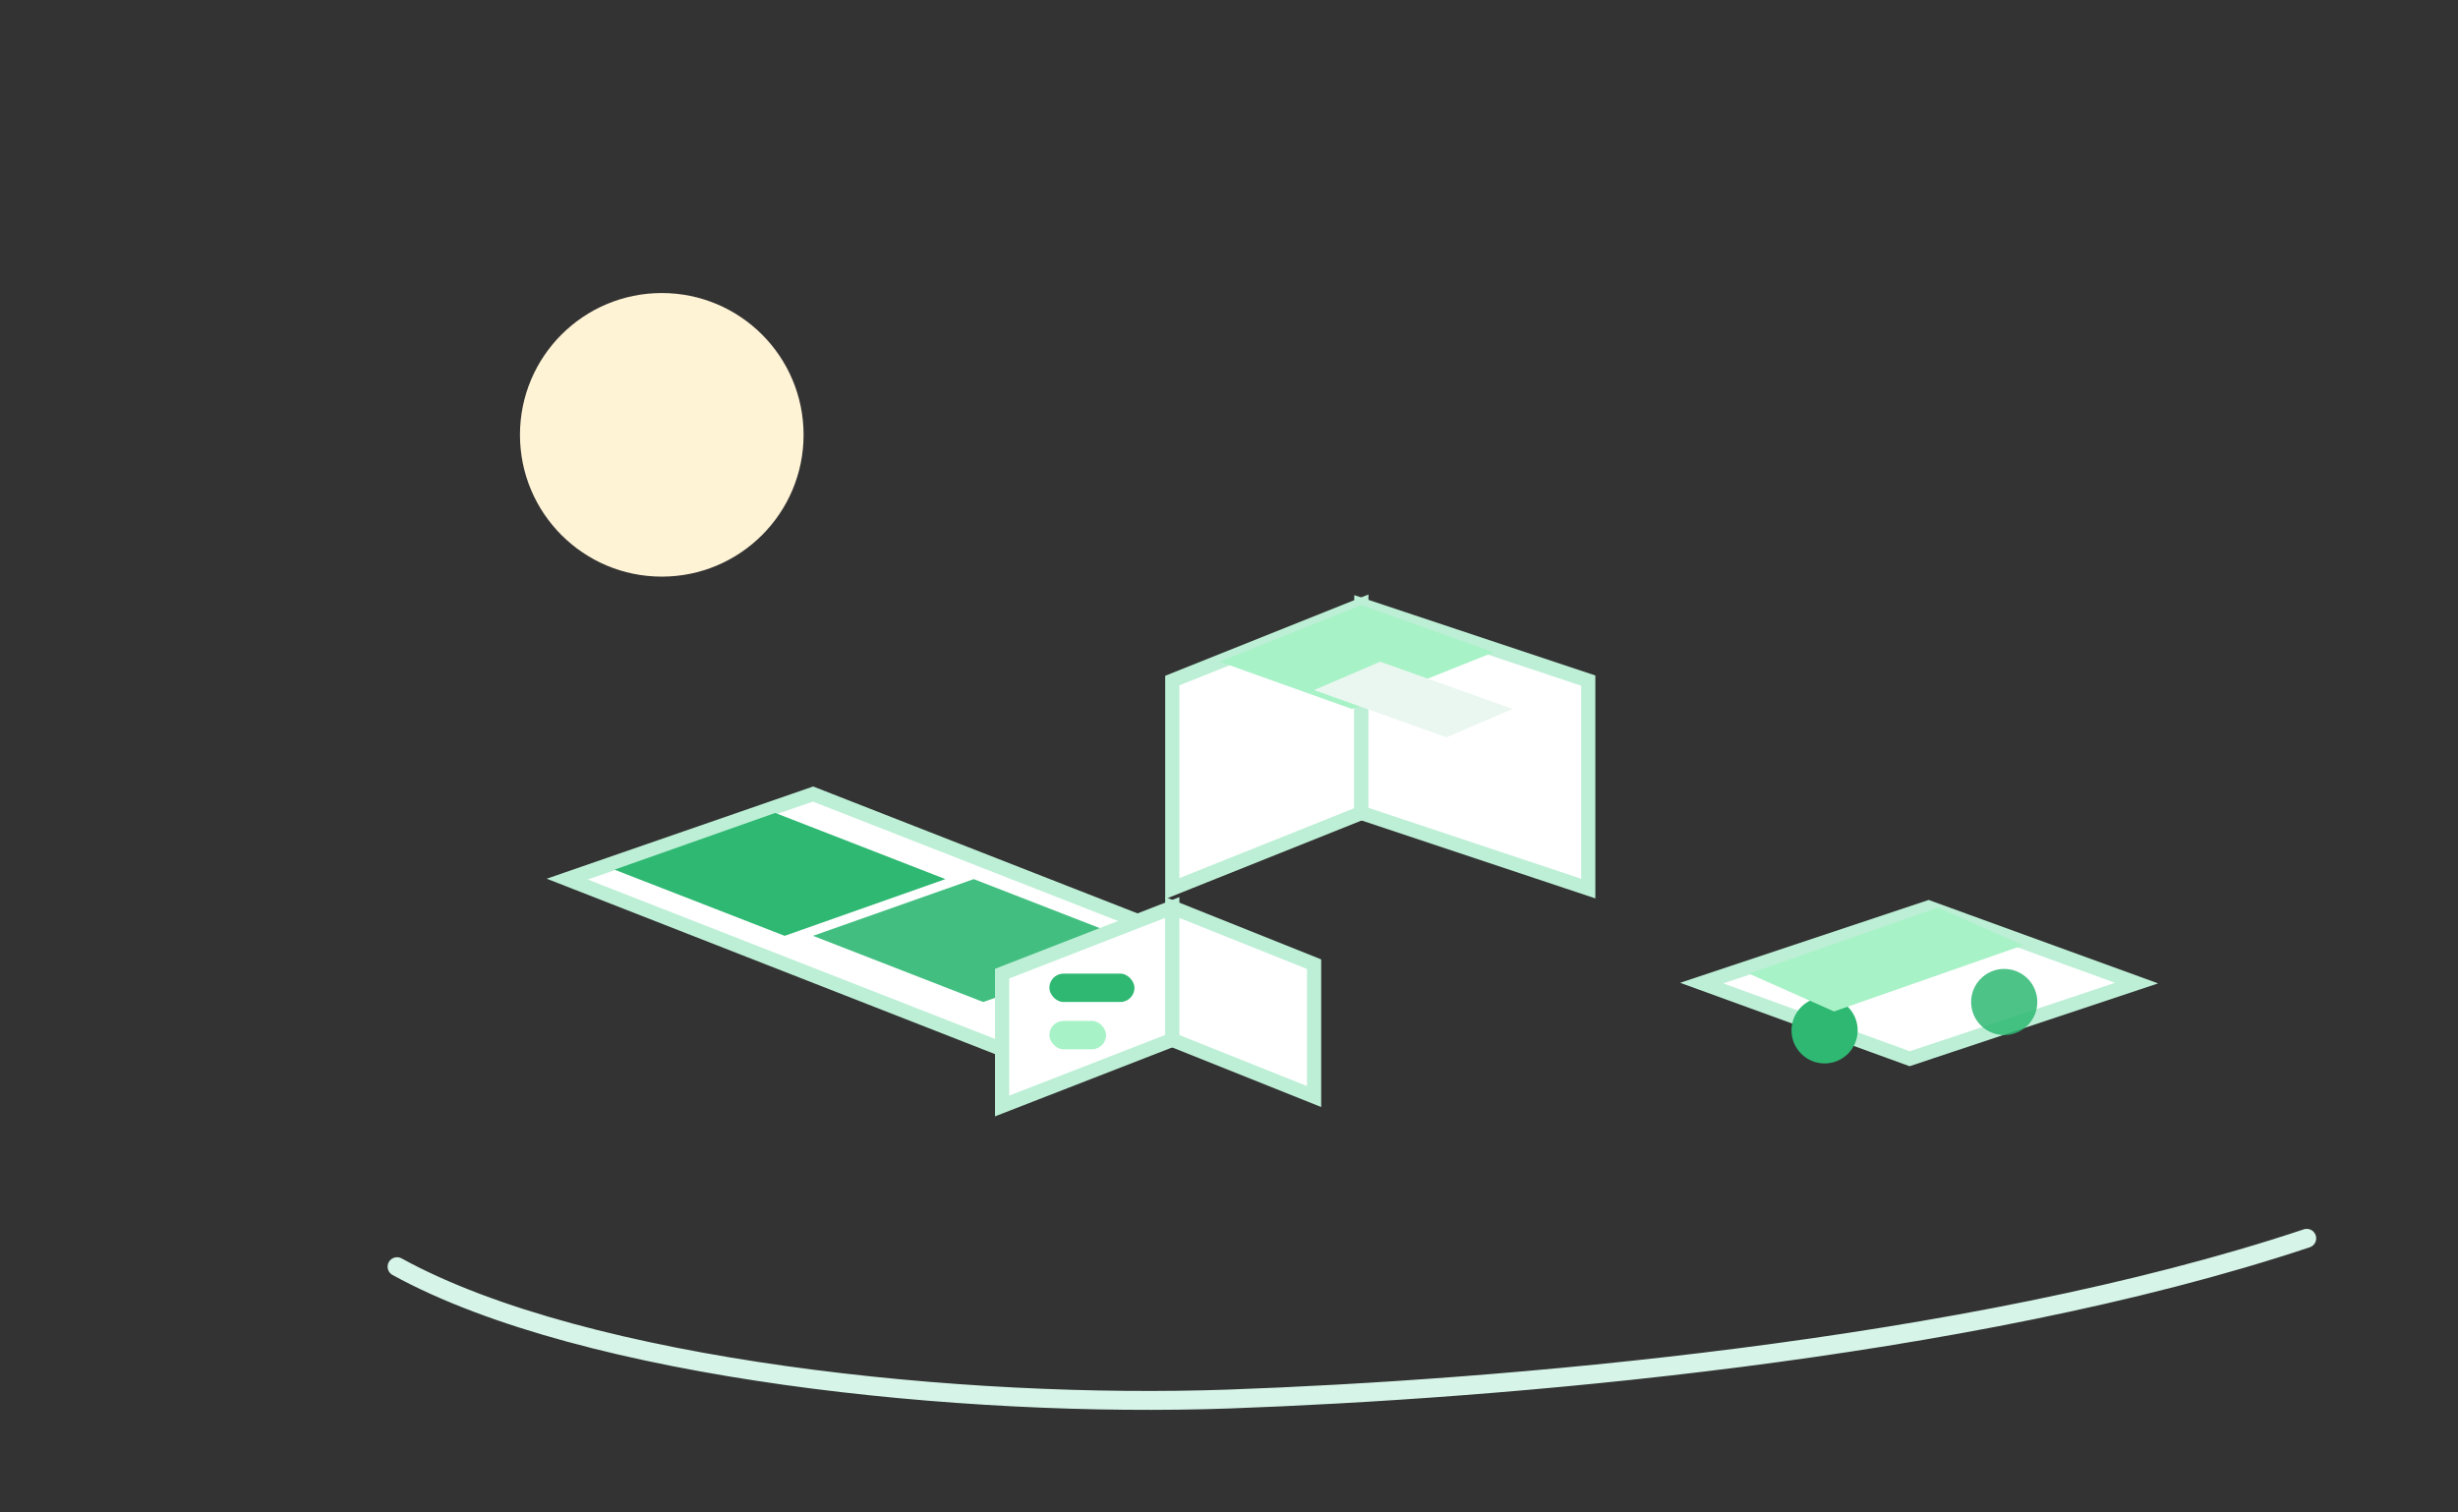 <svg width="520" height="320" viewBox="0 0 520 320" fill="none" xmlns="http://www.w3.org/2000/svg" role="img" aria-labelledby="title desc">
  <rect x="0" y="0" width="520" height="320" fill="#333333" stroke="none"/>
  <title id="title">Light isometric clean‑energy scene</title>
  <desc id="desc">Simple isometric solar panels, battery block and EV with flat fills in RenewG greens.</desc>

  <!-- Colors: primary #2EB872, dark #1C8F55, mint #A8F2C7, mist #EAF7F0 -->

  <!-- Sun -->
  <circle cx="140" cy="92" r="30" fill="#FFF3D6" />

  <!-- Ground hint -->
  <path d="M84 268c40 22 120 30 176 28 56-2 156-10 228-34" stroke="#D6F4E8" stroke-width="4" stroke-linecap="round" />

  <!-- Solar array (isometric tiles) -->
  <g transform="translate(120 168)">
    <polygon points="0,18 52,0 144,36 92,54" fill="#FFFFFF" stroke="#BDEFD6" stroke-width="3"/>
    <polygon points="10,16 44,4 80,18 46,30" fill="#2EB872"/>
    <polygon points="52,30 86,18 122,32 88,44" fill="#2EB872" opacity=".9"/>
    <polygon points="94,44 128,32 142,38 108,50" fill="#EAF7F0"/>
  </g>

  <!-- Building with roof panels -->
  <g transform="translate(248 120)">
    <polygon points="0,24 40,8 40,52 0,68" fill="#FFFFFF" stroke="#BDEFD6" stroke-width="3"/>
    <polygon points="40,8 88,24 88,68 40,52" fill="#FFFFFF" stroke="#BDEFD6" stroke-width="3"/>
    <polygon points="10,20 40,8 68,18 38,30" fill="#A8F2C7"/>
    <polygon points="44,20 72,30 58,36 30,26" fill="#EAF7F0"/>
  </g>

  <!-- Battery block -->
  <g transform="translate(212 198)">
    <polygon points="0,8 36,-6 36,22 0,36" fill="#FFFFFF" stroke="#BDEFD6" stroke-width="3"/>
    <polygon points="36,-6 66,6 66,34 36,22" fill="#FFFFFF" stroke="#BDEFD6" stroke-width="3"/>
    <rect x="10" y="8" width="18" height="6" rx="3" fill="#2EB872"/>
    <rect x="10" y="18" width="12" height="6" rx="3" fill="#A8F2C7"/>
  </g>

  <!-- EV capsule -->
  <g transform="translate(360 208)">
    <polygon points="0,0 48,-16 92,0 44,16" fill="#FFFFFF" stroke="#BDEFD6" stroke-width="3"/>
    <circle cx="26" cy="10" r="7" fill="#2EB872"/>
    <circle cx="64" cy="4" r="7" fill="#2EB872" opacity=".85"/>
    <polygon points="10,-2 50,-16 68,-8 28,6" fill="#A8F2C7"/>
  </g>
</svg>
